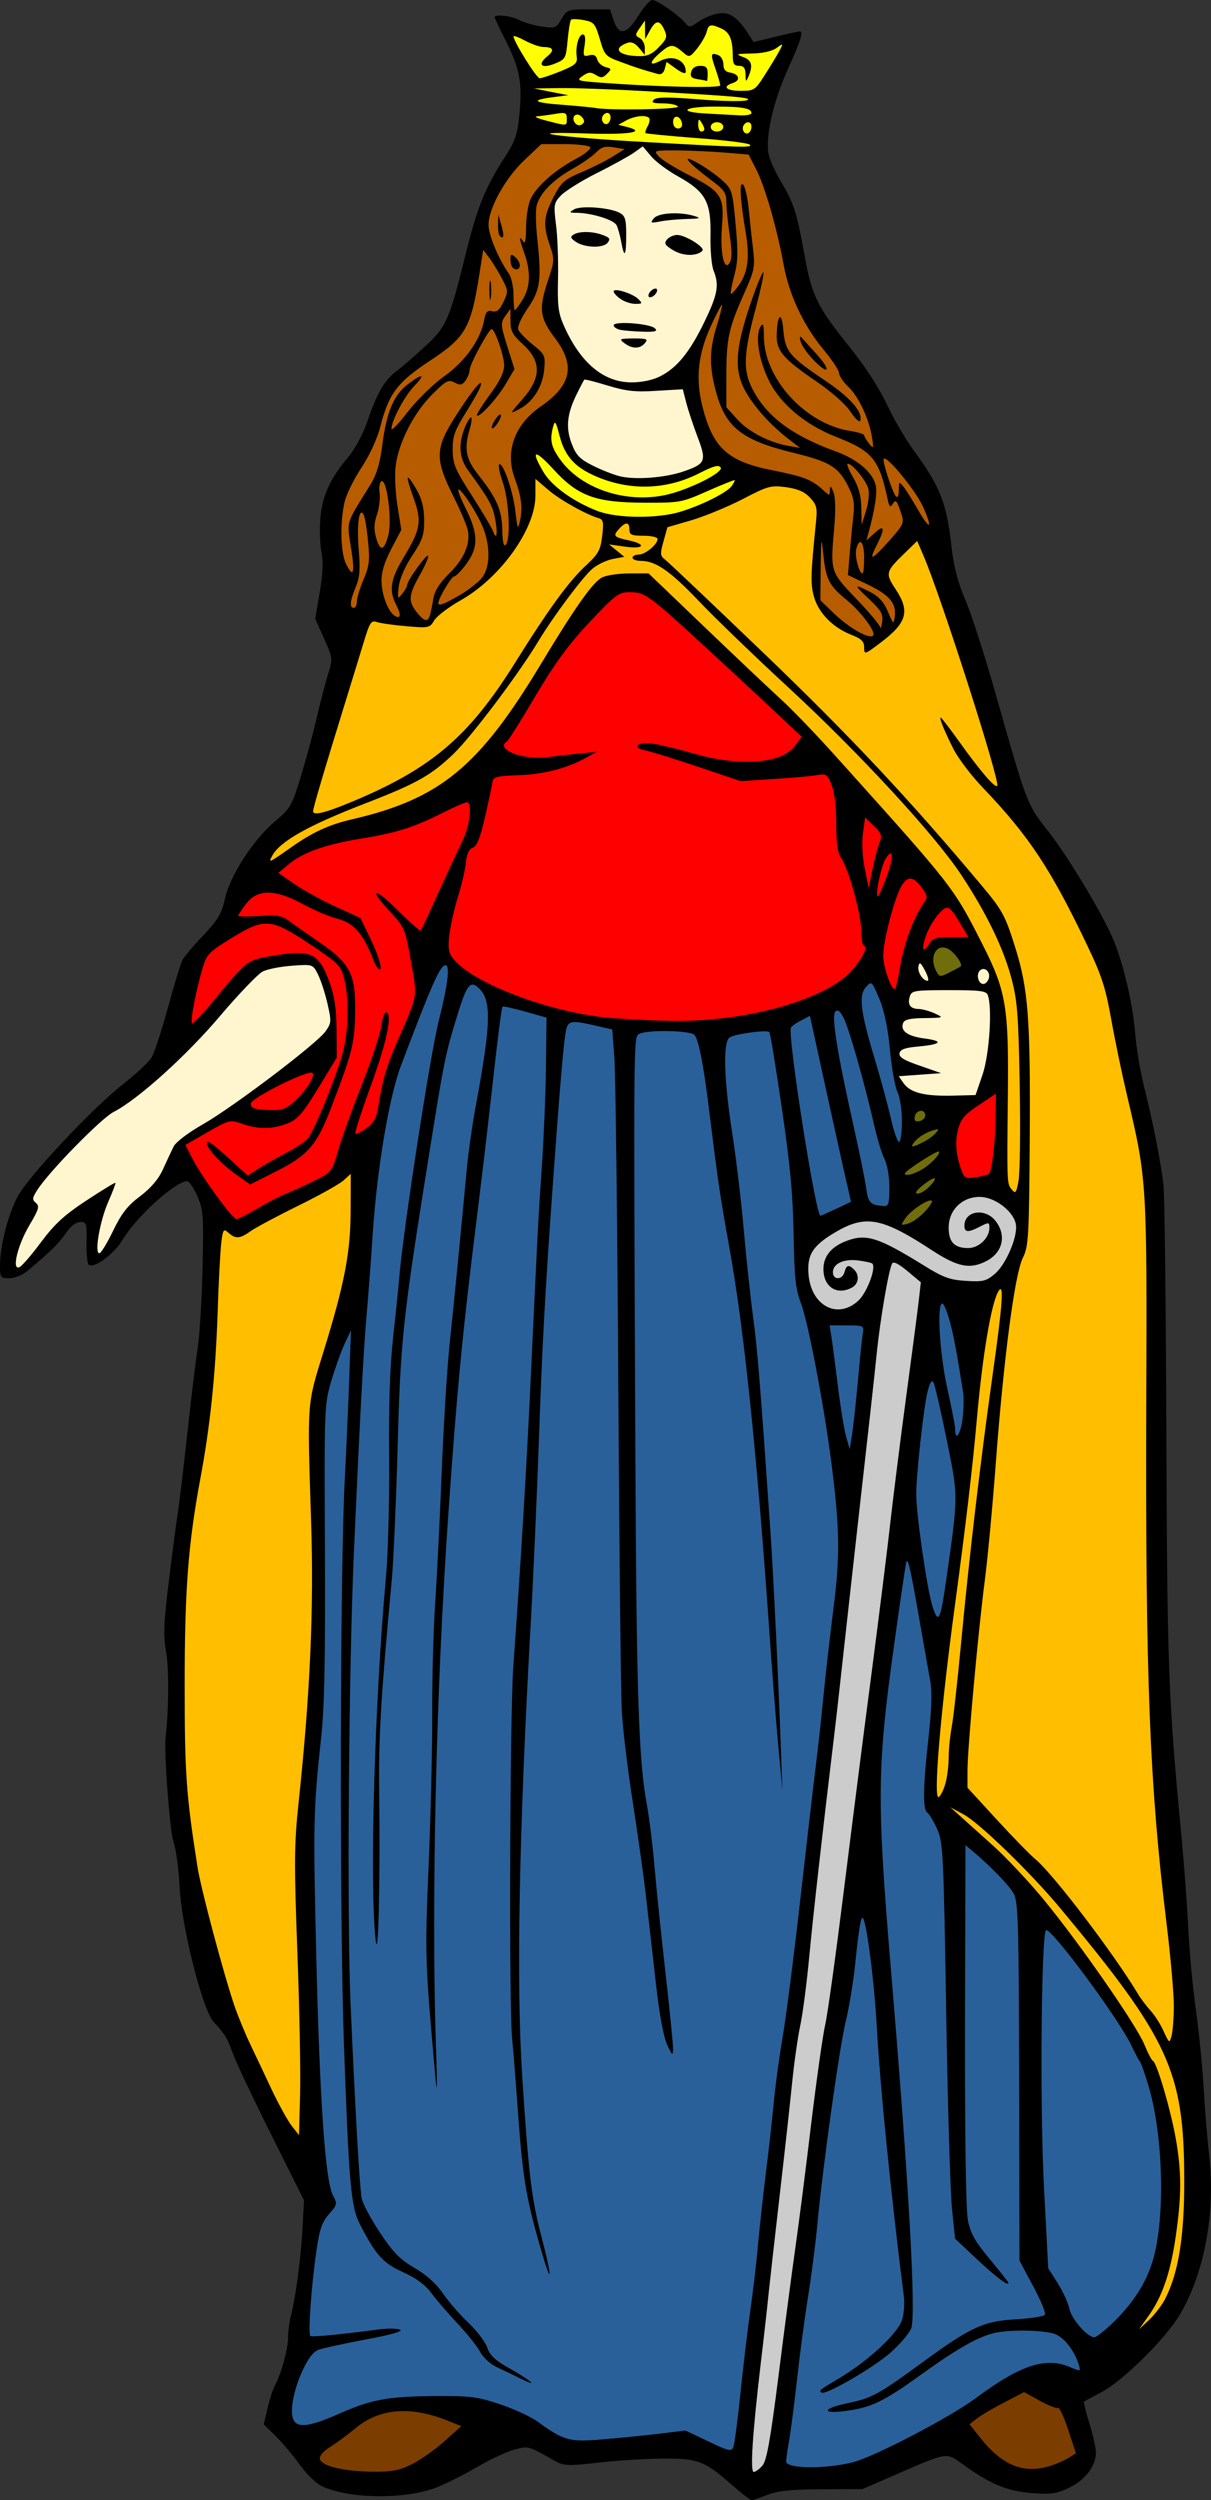 <?xml version="1.0" encoding="UTF-8" standalone="no"?>
<svg
   version="1.2"
   width="102.3mm"
   height="211.12mm"
   viewBox="0 0 10229.99 21112"
   preserveAspectRatio="xMidYMid"
   fill-rule="evenodd"
   stroke-width="28.222"
   stroke-linejoin="round"
   xml:space="preserve"
   id="svg724"
   sodipodi:docname="4.svg"
   inkscape:version="1.2.2 (732a01da63, 2022-12-09, custom)"
   xmlns:inkscape="http://www.inkscape.org/namespaces/inkscape"
   xmlns:sodipodi="http://sodipodi.sourceforge.net/DTD/sodipodi-0.dtd"
   xmlns="http://www.w3.org/2000/svg"
   xmlns:svg="http://www.w3.org/2000/svg"
   xmlns:ooo="http://xml.openoffice.org/svg/export"><rect x="0" y="0" width="10229.99" height="21112" fill="#333333" stroke="none"/><sodipodi:namedview
   id="namedview726"
   pagecolor="#ffffff"
   bordercolor="#000000"
   borderopacity="0.25"
   inkscape:showpageshadow="2"
   inkscape:pageopacity="0.0"
   inkscape:pagecheckerboard="0"
   inkscape:deskcolor="#d1d1d1"
   inkscape:document-units="mm"
   showgrid="false"
   inkscape:zoom="1.0187849"
   inkscape:cx="193.3676"
   inkscape:cy="456.91685"
   inkscape:window-width="1846"
   inkscape:window-height="1016"
   inkscape:window-x="0"
   inkscape:window-y="0"
   inkscape:window-maximized="1"
   inkscape:current-layer="svg724" />
 <defs
   class="ClipPathGroup"
   id="defs204">
  <clipPath
   id="presentation_clip_path"
   clipPathUnits="userSpaceOnUse">
   <rect
   x="0"
   y="0"
   width="10232"
   height="21114"
   id="rect198" />
  </clipPath>
  <clipPath
   id="presentation_clip_path_shrink"
   clipPathUnits="userSpaceOnUse">
   <rect
   x="10"
   y="21"
   width="10212"
   height="21072"
   id="rect201" />
  </clipPath>
 </defs>
 <defs
   class="TextShapeIndex"
   id="defs208">
  <g
   ooo:slide="id1"
   ooo:id-list="id3 id4 id5 id6 id7 id8 id9 id10 id11 id12 id13 id14 id15 id16 id17 id18 id19 id20 id21 id22 id23 id24 id25 id26 id27 id28 id29 id30 id31 id32 id33 id34 id35 id36 id37 id38 id39 id40 id41 id42 id43 id44 id45 id46 id47 id48 id49 id50 id51 id52 id53 id54 id55 id56 id57 id58 id59 id60 id61 id62 id63 id64 id65 id66 id67 id68 id69"
   id="g206" />
 </defs>
 <defs
   class="EmbeddedBulletChars"
   id="defs240">
  <g
   id="bullet-char-template-57356"
   transform="matrix(4.8828125e-4,0,0,-4.8828125e-4,0,0)">
   <path
   d="M 580,1141 1163,571 580,0 -4,571 Z"
   id="path210" />
  </g>
  <g
   id="bullet-char-template-57354"
   transform="matrix(4.8828125e-4,0,0,-4.8828125e-4,0,0)">
   <path
   d="M 8,1128 H 1137 V 0 H 8 Z"
   id="path213" />
  </g>
  <g
   id="bullet-char-template-10146"
   transform="matrix(4.8828125e-4,0,0,-4.8828125e-4,0,0)">
   <path
   d="M 174,0 602,739 174,1481 1456,739 Z M 1358,739 309,1346 659,739 Z"
   id="path216" />
  </g>
  <g
   id="bullet-char-template-10132"
   transform="matrix(4.8828125e-4,0,0,-4.8828125e-4,0,0)">
   <path
   d="M 2015,739 1276,0 H 717 l 543,543 H 174 v 393 h 1086 l -543,545 h 557 z"
   id="path219" />
  </g>
  <g
   id="bullet-char-template-10007"
   transform="matrix(4.8828125e-4,0,0,-4.8828125e-4,0,0)">
   <path
   d="m 0,-2 c -7,16 -16,29 -25,39 l 381,530 c -94,256 -141,385 -141,387 0,25 13,38 40,38 9,0 21,-2 34,-5 21,4 42,12 65,25 l 27,-13 111,-251 280,301 64,-25 24,25 c 21,-10 41,-24 62,-43 C 886,937 835,863 770,784 769,783 710,716 594,584 L 774,223 c 0,-27 -21,-55 -63,-84 l 16,-20 C 717,90 699,76 672,76 641,76 570,178 457,381 L 164,-76 c -22,-34 -53,-51 -92,-51 -42,0 -63,17 -64,51 -7,9 -10,24 -10,44 0,9 1,19 2,30 z"
   id="path222" />
  </g>
  <g
   id="bullet-char-template-10004"
   transform="matrix(4.8828125e-4,0,0,-4.8828125e-4,0,0)">
   <path
   d="M 285,-33 C 182,-33 111,30 74,156 52,228 41,333 41,471 c 0,78 14,145 41,201 34,71 87,106 158,106 53,0 88,-31 106,-94 l 23,-176 c 8,-64 28,-97 59,-98 l 735,706 c 11,11 33,17 66,17 42,0 63,-15 63,-46 V 965 c 0,-36 -10,-64 -30,-84 L 442,47 C 390,-6 338,-33 285,-33 Z"
   id="path225" />
  </g>
  <g
   id="bullet-char-template-9679"
   transform="matrix(4.8828125e-4,0,0,-4.8828125e-4,0,0)">
   <path
   d="M 813,0 C 632,0 489,54 383,161 276,268 223,411 223,592 c 0,181 53,324 160,431 106,107 249,161 430,161 179,0 323,-54 432,-161 108,-107 162,-251 162,-431 0,-180 -54,-324 -162,-431 C 1136,54 992,0 813,0 Z"
   id="path228" />
  </g>
  <g
   id="bullet-char-template-8226"
   transform="matrix(4.8828125e-4,0,0,-4.8828125e-4,0,0)">
   <path
   d="m 346,457 c -73,0 -137,26 -191,78 -54,51 -81,114 -81,188 0,73 27,136 81,188 54,52 118,78 191,78 73,0 134,-26 185,-79 51,-51 77,-114 77,-187 0,-75 -25,-137 -76,-188 -50,-52 -112,-78 -186,-78 z"
   id="path231" />
  </g>
  <g
   id="bullet-char-template-8211"
   transform="matrix(4.8828125e-4,0,0,-4.8828125e-4,0,0)">
   <path
   d="M -4,459 H 1135 V 606 H -4 Z"
   id="path234" />
  </g>
  <g
   id="bullet-char-template-61548"
   transform="matrix(4.8828125e-4,0,0,-4.8828125e-4,0,0)">
   <path
   d="m 173,740 c 0,163 58,303 173,419 116,115 255,173 419,173 163,0 302,-58 418,-173 116,-116 174,-256 174,-419 0,-163 -58,-303 -174,-418 C 1067,206 928,148 765,148 601,148 462,206 346,322 231,437 173,577 173,740 Z"
   id="path237" />
  </g>
 </defs>
 
 <g
   inkscape:groupmode="layer"
   id="layer1"
   inkscape:label="Layer 1"><path
     fill="#000000"
     stroke="none"
     d="m 6178,20979 c -228,-199 -280,-219 -571,-218 -138,0 -383,15 -544,33 -272,31 -299,29 -380,-16 -225,-127 -217,-125 -338,-93 -63,17 -207,84 -320,150 -113,66 -267,143 -343,172 -267,101 -741,94 -965,-14 -47,-22 -131,-105 -187,-183 -56,-78 -147,-186 -202,-240 l -100,-98 32,-136 c 17,-75 46,-164 65,-198 52,-97 108,-302 108,-399 0,-49 11,-132 25,-185 40,-156 86,-503 98,-747 l 12,-227 -276,-553 c -152,-304 -298,-612 -324,-685 -51,-138 -65,-162 -163,-268 -95,-105 -272,-805 -288,-1143 -7,-150 -31,-322 -52,-382 -31,-88 -81,-754 -66,-879 27,-227 29,-573 5,-715 -26,-148 -22,-244 24,-617 30,-242 61,-477 68,-520 17,-106 51,-392 103,-860 23,-211 55,-473 72,-582 16,-109 35,-413 40,-675 10,-439 7,-485 -44,-601 -31,-69 -69,-126 -85,-126 -100,0 -432,302 -547,496 -71,120 -247,248 -286,209 -12,-12 -20,-98 -18,-191 3,-157 -1,-170 -53,-169 -35,0 -81,35 -120,92 -57,85 -137,163 -329,323 -39,33 -107,60 -150,60 -76,0 -79,-6 -79,-113 1,-164 70,-432 152,-582 92,-169 624,-736 880,-938 110,-86 220,-188 245,-226 25,-38 88,-228 140,-421 53,-193 108,-376 123,-405 15,-29 95,-124 178,-211 125,-133 155,-184 183,-311 43,-194 240,-499 422,-651 128,-107 142,-131 216,-370 43,-141 103,-363 134,-494 30,-131 74,-300 97,-375 42,-137 42,-139 -32,-304 l -75,-167 38,-226 c 26,-151 31,-260 16,-331 -13,-58 -18,-182 -12,-277 13,-196 80,-347 235,-530 62,-74 127,-197 167,-314 79,-232 144,-342 247,-418 43,-32 150,-124 238,-206 181,-167 205,-223 349,-807 91,-366 162,-541 321,-786 92,-142 109,-191 126,-370 25,-261 3,-382 -115,-615 -51,-102 -94,-192 -94,-200 0,-28 138,-13 207,23 40,21 125,46 191,55 112,17 121,14 166,-63 46,-79 55,-82 230,-82 h 180 l 31,93 c 44,133 110,121 209,-40 45,-72 97,-132 117,-132 41,0 224,127 279,194 33,40 41,39 112,-11 42,-30 117,-61 167,-69 96,-15 161,29 256,176 l 42,65 186,-45 c 103,-25 194,-45 203,-45 34,0 11,76 -101,322 -123,273 -190,571 -161,715 10,48 57,152 105,233 108,181 133,259 197,614 62,347 106,437 377,775 131,162 254,351 319,489 58,124 162,302 232,397 218,297 275,442 315,807 19,169 53,300 118,453 51,118 164,469 252,780 268,946 268,943 442,1163 175,221 480,731 564,943 85,217 156,530 176,775 10,124 45,332 79,463 69,275 133,598 159,806 10,80 21,1025 25,2103 7,1989 16,2241 131,3440 20,218 45,552 54,741 9,190 38,504 66,701 27,196 56,494 65,661 9,167 30,419 46,559 54,478 -40,989 -248,1340 -118,200 -478,557 -657,652 -80,42 -149,79 -153,83 -5,4 16,86 46,184 30,98 55,209 55,247 -1,112 -90,230 -225,295 -106,52 -152,58 -317,46 -207,-16 -350,-75 -579,-240 -149,-106 -121,-111 -586,91 l -264,115 -344,2 c -257,1 -373,13 -460,47 -63,25 -124,45 -134,45 -11,0 -88,-60 -171,-133 z"
     id="path249" /><path
     fill="#fff5ce"
     stroke="none"
     d="m 5578,3177 c -62,32 -154,52 -242,52 -238,0 -434,-165 -574,-482 -46,-104 -54,-169 -48,-397 3,-150 -4,-353 -17,-451 -21,-169 -19,-184 41,-248 35,-37 170,-122 301,-188 131,-65 273,-144 315,-173 l 76,-54 69,82 c 38,46 141,123 228,171 233,130 280,214 275,495 -3,124 9,260 26,301 49,122 35,201 -77,432 -123,255 -231,388 -373,460 z m 313,508 c 80,209 71,231 -117,296 -156,54 -411,73 -541,40 -55,-14 -158,-55 -229,-91 -107,-54 -138,-87 -175,-184 -52,-136 -39,-256 46,-424 29,-59 57,-112 61,-116 4,-5 93,18 198,50 156,47 233,56 413,44 l 221,-13 28,109 c 15,60 58,190 95,289 z M 729,10138 c -187,123 -269,199 -383,352 -80,108 -162,203 -183,211 -66,28 -14,-188 86,-356 79,-133 87,-161 54,-187 -32,-28 -31,-43 12,-109 95,-152 540,-606 644,-659 204,-104 615,-474 901,-812 157,-185 318,-352 357,-373 39,-21 151,-43 248,-50 176,-13 178,-12 219,69 23,44 60,155 81,245 36,156 35,169 -15,240 -75,105 -768,630 -1031,782 -129,73 -235,154 -253,192 -18,37 -58,122 -89,190 -37,83 -101,158 -193,228 -107,80 -158,146 -229,293 -50,104 -102,189 -116,189 -43,0 5,-275 76,-436 37,-84 64,-156 60,-159 -4,-4 -115,64 -246,150 z m 7571,-1063 -59,172 -198,5 c -236,5 -353,-25 -410,-105 l -41,-59 179,-13 179,-13 -180,-63 c -135,-46 -178,-73 -171,-105 6,-33 46,-47 158,-57 197,-18 218,-46 51,-68 -142,-19 -204,-64 -179,-130 11,-30 59,-41 181,-42 163,-3 165,-3 87,-39 -43,-20 -105,-37 -137,-38 -71,-1 -96,-37 -74,-107 15,-48 40,-52 329,-52 261,0 316,6 329,41 40,104 14,503 -44,673 z m 51,-808 c -8,23 -28,42 -44,42 -43,0 -63,-79 -30,-113 40,-40 96,14 74,71 z m -537,-71 c 25,47 35,86 22,86 -41,0 -88,-75 -77,-124 8,-38 19,-30 55,38 z"
     id="path256" /><path
     fill="#7b3d00"
     stroke="none"
     d="m 3755,20614 142,-127 -117,-47 c -313,-125 -573,-104 -775,63 -69,57 -167,129 -218,161 -56,34 -89,74 -85,100 12,60 201,105 446,108 163,1 225,-10 332,-64 73,-36 196,-123 275,-194 z"
     id="path263"
     inkscape:label="path263" /><path
     fill="#cccccc"
     stroke="none"
     d="m 6575,20075 c 48,-383 112,-869 142,-1080 30,-211 91,-686 135,-1057 45,-371 98,-749 119,-841 21,-91 91,-600 157,-1129 66,-530 172,-1366 237,-1858 64,-492 136,-1067 159,-1278 24,-211 83,-681 132,-1045 49,-364 97,-729 106,-810 l 17,-149 -114,-95 c -76,-63 -119,-84 -129,-63 -30,57 -101,476 -130,760 -15,152 -75,693 -133,1203 -57,509 -123,1099 -146,1310 -23,211 -58,527 -79,701 -109,905 -175,1496 -211,1869 -21,227 -56,496 -78,597 -21,101 -51,313 -67,473 -16,159 -63,587 -105,950 -42,363 -84,738 -94,833 -9,94 -39,362 -67,595 -70,596 -90,913 -59,913 14,0 47,-23 72,-52 37,-40 67,-206 136,-747 z"
     id="path270" /><path
     fill="#7b3d00"
     stroke="none"
     d="m 9034,20751 55,-35 -65,-198 c -36,-109 -75,-192 -86,-185 -12,7 -81,-20 -154,-60 l -133,-74 -166,87 c -92,47 -195,108 -231,135 l -64,50 89,112 c 192,243 377,314 611,234 49,-17 114,-47 144,-66 z"
     id="path277" /><path
     fill="#000000"
     stroke="none"
     d="m 5774,18559 c 0,-87 5,-120 11,-72 6,47 6,119 0,158 -6,40 -11,1 -11,-86 z"
     id="path284" /><path
     fill="#000000"
     stroke="none"
     d="m 5744,18136 c 1,-44 7,-59 14,-33 6,26 6,61 -1,79 -8,18 -13,-3 -13,-46 z"
     id="path291" /><path
     fill="#000000"
     stroke="none"
     d="m 5721,17831 c 0,-80 5,-112 11,-72 6,40 6,105 0,145 -6,40 -11,7 -11,-73 z"
     id="path298" /><path
     fill="#000000"
     stroke="none"
     d="m 5692,17593 c 0,-51 6,-72 13,-46 6,25 6,67 0,92 -7,26 -13,5 -13,-46 z"
     id="path305" /><path
     fill="#ffbf00"
     stroke="none"
     d="m 9843,19412 c 113,-220 163,-532 161,-1012 -2,-909 -126,-1179 -1046,-2285 -253,-304 -687,-725 -822,-796 l -108,-58 79,71 c 44,39 170,153 282,253 111,100 306,307 432,461 300,365 775,1049 845,1216 30,73 63,137 74,141 33,15 151,419 193,659 49,281 49,475 0,817 -44,307 -113,512 -230,676 l -82,115 85,-79 c 47,-44 109,-124 137,-179 z"
     id="path312" /><path
     fill="#ffbf00"
     stroke="none"
     d="m 2512,16483 c -28,-756 -27,-908 10,-1257 99,-933 130,-1634 106,-2381 -33,-1026 -36,-975 106,-1435 178,-575 228,-838 228,-1195 l 1,-303 -60,55 c -33,30 -205,127 -383,214 -177,87 -358,184 -401,214 -92,66 -129,69 -189,15 -42,-37 -46,-31 -61,86 -8,70 -23,341 -31,603 -18,513 -63,948 -146,1389 -102,551 -132,935 -132,1741 0,753 13,927 109,1540 29,185 225,918 314,1176 30,86 89,229 131,317 42,88 124,261 182,385 59,124 134,260 168,304 l 62,79 9,-344 c 5,-189 -5,-730 -23,-1203 z"
     id="path319" /><path
     fill="#ffbf00"
     stroke="none"
     d="m 9916,16952 c 2,-98 -26,-420 -62,-714 -143,-1164 -178,-2073 -171,-4345 7,-1917 6,-1932 -160,-2633 -43,-182 -104,-473 -135,-648 -46,-261 -80,-370 -195,-611 -311,-655 -498,-939 -888,-1347 -98,-102 -209,-248 -249,-326 -79,-157 -125,-269 -109,-269 5,0 76,92 157,205 178,249 301,392 320,372 29,-28 -473,-1595 -622,-1942 l -54,-126 -107,104 c -160,155 -164,170 -75,304 123,185 96,282 -125,449 -137,104 -141,105 -141,42 0,-51 -23,-73 -112,-108 -155,-62 -273,-183 -312,-320 -30,-109 -28,-185 16,-621 14,-129 8,-154 -49,-215 -46,-50 -103,-75 -202,-89 -130,-17 -153,-11 -368,101 -126,65 -321,145 -432,178 l -203,59 -33,119 c -29,103 -28,123 8,150 23,16 401,375 840,796 725,695 1224,1227 1834,1954 183,218 204,258 290,532 109,348 128,602 122,1597 -6,853 -10,924 -59,1023 -68,137 -161,843 -228,1733 -28,371 -70,817 -93,992 -55,421 -146,1417 -146,1601 v 147 l 245,267 c 134,146 283,299 330,338 152,127 665,802 861,1130 25,43 75,109 110,147 35,38 85,116 111,175 46,100 49,103 66,42 10,-35 19,-144 20,-243 z"
     id="path326" /><path
     fill="#ffbf00"
     stroke="none"
     d="m 8014,14839 c 0,-68 12,-181 25,-252 14,-71 50,-397 81,-724 70,-743 165,-1542 266,-2259 83,-586 96,-773 51,-705 -61,94 -135,525 -185,1085 -36,405 -93,888 -182,1548 -124,910 -189,1673 -140,1643 16,-10 42,-62 57,-116 15,-54 27,-153 27,-220 z"
     id="path333" /><path
     fill="#cccccc"
     stroke="none"
     d="m 7369,10670 c -6,-7 -59,-18 -116,-26 -123,-17 -217,26 -217,99 0,68 80,67 98,-1 16,-61 36,-66 81,-21 48,47 39,121 -19,152 -127,68 -240,-6 -240,-157 0,-108 67,-189 194,-237 167,-63 268,-32 651,205 166,103 222,124 358,132 145,9 171,3 245,-59 98,-83 201,-331 176,-427 -27,-110 -181,-223 -304,-223 -149,0 -262,111 -262,259 0,123 48,173 165,173 90,0 179,-85 179,-171 0,-48 -4,-49 -78,-11 -102,53 -133,51 -133,-7 0,-125 174,-153 262,-41 96,121 63,268 -77,340 -138,71 -241,51 -460,-92 -417,-273 -556,-300 -801,-160 -203,117 -255,195 -241,364 22,264 242,383 418,225 74,-65 156,-281 121,-316 z"
     id="path340" /><path
     fill="#706e0c"
     stroke="none"
     d="m 7872,10140 c -23,-23 -179,80 -224,148 -41,61 -40,62 23,44 36,-10 99,-55 140,-99 41,-43 69,-86 61,-93 z"
     id="path347" /><path
     fill="#706e0c"
     stroke="none"
     d="m 7790,10013 c -53,44 -65,66 -37,66 23,1 69,-28 104,-65 79,-85 37,-85 -67,-1 z"
     id="path354" /><path
     fill="#ffbf00"
     stroke="none"
     d="m 8614,9167 c -10,-587 -20,-718 -68,-899 -66,-254 -209,-551 -421,-873 -220,-337 -861,-1032 -1463,-1588 -282,-260 -623,-589 -757,-730 -245,-257 -366,-341 -493,-341 -38,0 -69,-12 -69,-27 0,-14 24,-26 53,-26 55,0 159,-86 159,-132 0,-15 -53,-27 -119,-27 -101,0 -119,-8 -119,-53 0,-66 -32,-67 -90,-2 -51,56 -41,67 83,94 152,32 134,75 -23,54 l -142,-20 64,52 65,53 -97,18 c -53,10 -132,47 -174,84 -78,65 -331,404 -453,607 -168,280 -568,810 -719,955 -190,182 -313,251 -745,418 -482,186 -722,321 -787,443 -34,64 -27,60 161,-72 177,-126 323,-193 516,-237 743,-173 1071,-442 1597,-1317 290,-481 440,-692 517,-727 39,-18 142,-32 230,-32 h 159 l 476,456 c 262,251 552,525 645,610 93,84 303,303 467,486 993,1104 986,1095 1234,1583 198,392 221,524 213,1270 -8,743 -8,749 32,797 33,39 39,31 58,-72 12,-64 17,-426 10,-805 z"
     id="path361" /><path
     fill="#706e0c"
     stroke="none"
     d="m 7931,9724 c -13,-13 -287,164 -287,185 0,23 55,13 127,-24 79,-41 179,-142 160,-161 z"
     id="path368" /><path
     fill="#706e0c"
     stroke="none"
     d="m 7907,9565 c 30,-36 25,-37 -46,-13 -44,15 -100,51 -126,79 -55,61 -36,65 64,13 41,-20 89,-56 108,-79 z"
     id="path375" /><path
     fill="#706e0c"
     stroke="none"
     d="m 7816,9418 c 0,-56 -77,-48 -88,10 -7,35 4,46 39,39 27,-5 49,-27 49,-49 z"
     id="path382" /><path
     fill="#706e0c"
     stroke="none"
     d="m 8012,8014 c -102,-54 -167,66 -102,189 26,48 31,49 112,8 47,-24 89,-47 94,-51 19,-17 -53,-119 -104,-146 z"
     id="path389" /><path
     fill="#ffbf00"
     stroke="none"
     d="m 4342,5611 c 298,-477 465,-705 614,-842 99,-92 117,-125 131,-243 14,-115 9,-139 -29,-150 -109,-32 -327,-154 -426,-239 l -109,-93 v 142 c 0,280 -294,691 -628,881 -103,58 -205,135 -227,172 -38,64 -46,65 -234,49 -106,-9 -219,-25 -249,-35 -50,-17 -61,0 -114,175 -33,107 -99,325 -149,485 -191,618 -277,909 -277,938 0,37 96,15 304,-71 684,-281 1004,-550 1393,-1169 z"
     id="path396" /><path
     fill="#b85c00"
     stroke="none"
     d="m 7379,5354 c 0,-47 -120,-201 -225,-286 -151,-124 -177,-174 -199,-385 -17,-160 -18,-153 -22,107 l -3,279 112,108 c 146,141 337,241 337,177 z"
     id="path403" /><path
     fill="#b85c00"
     stroke="none"
     d="m 7351,4999 c 72,37 115,84 150,166 46,110 48,111 58,39 14,-110 -47,-181 -231,-269 l -165,-79 15,-186 c 9,-102 23,-245 31,-318 12,-105 2,-156 -46,-250 -85,-162 -152,-203 -471,-281 -431,-106 -567,-216 -647,-526 -55,-209 -52,-346 11,-547 28,-91 48,-170 43,-174 -4,-5 -47,76 -94,180 -109,236 -131,447 -70,684 89,345 211,457 584,532 271,54 336,79 431,165 57,53 59,53 61,4 1,-42 7,-39 29,15 17,41 20,150 8,291 -34,386 -36,380 186,612 109,114 200,222 202,241 2,18 9,-2 16,-45 10,-66 -8,-97 -108,-192 -136,-128 -135,-134 7,-62 z"
     id="path410" /><path
     fill="#b85c00"
     stroke="none"
     d="m 3661,5052 c 11,-64 54,-131 135,-211 125,-122 181,-254 155,-368 -8,-37 -64,-168 -125,-290 -155,-313 -151,-400 31,-682 143,-222 235,-328 199,-231 -10,28 -67,128 -126,222 -90,145 -107,194 -106,307 1,119 20,165 161,384 88,137 168,271 178,299 32,88 44,29 20,-99 -22,-115 -49,-164 -229,-412 -76,-104 -84,-224 -26,-364 50,-118 75,-105 39,19 -48,169 -32,250 77,388 153,194 196,293 199,462 2,101 11,142 29,125 43,-43 29,-369 -23,-522 -27,-77 -41,-147 -33,-156 30,-30 117,218 137,390 19,161 22,166 41,79 22,-105 9,-206 -45,-351 -85,-227 -3,-456 218,-608 261,-181 296,-346 121,-578 -131,-173 -139,-249 -56,-495 52,-156 53,-171 13,-288 -59,-172 -53,-242 30,-406 66,-127 90,-149 233,-210 88,-37 207,-96 264,-132 l 105,-65 -92,-15 c -74,-12 -105,-3 -149,43 -31,32 -123,96 -205,142 -163,92 -272,205 -298,309 -9,37 -7,158 5,269 38,355 27,442 -80,596 -56,82 -89,156 -80,180 9,23 65,80 124,128 102,83 106,91 95,211 -14,146 -95,274 -213,334 -81,42 -81,41 28,-83 162,-184 163,-322 5,-466 -88,-80 -105,-113 -105,-198 v -101 l -44,61 c -40,58 -39,74 17,255 l 61,193 -70,119 c -72,124 -226,293 -247,273 -7,-7 42,-85 109,-176 83,-112 121,-190 121,-247 0,-80 -79,-309 -106,-307 -25,2 -185,298 -185,342 0,24 -16,65 -35,92 -30,40 -45,43 -93,17 -52,-27 -72,-17 -191,103 -155,155 -284,409 -307,605 -9,75 -2,226 16,336 l 32,200 -85,162 c -59,114 -84,197 -82,276 2,113 57,254 111,288 51,31 57,-7 14,-90 -65,-125 -50,-218 65,-408 141,-234 152,-301 80,-498 -32,-88 -54,-165 -48,-171 6,-6 39,40 74,101 45,80 64,155 64,258 1,126 -13,167 -101,300 -63,96 -106,196 -114,264 -11,104 -10,107 29,59 23,-28 42,-62 42,-74 0,-37 162,-263 177,-248 8,8 -23,80 -68,160 -97,172 -102,222 -28,316 64,81 95,88 113,23 7,-25 20,-88 28,-140 z"
     id="path417" /><path
     fill="#b85c00"
     stroke="none"
     d="m 3671,4425 c 7,-140 -3,-207 -48,-311 -142,-329 -122,-528 71,-725 131,-134 127,-102 -10,66 -128,159 -132,224 -35,600 73,288 80,342 54,439 -16,60 -32,110 -36,110 -3,0 -2,-81 4,-179 z"
     id="path424" /><path
     fill="#000000"
     stroke="none"
     d="m 4154,3610 c 0,-15 16,-51 38,-79 21,-29 40,-39 40,-24 1,16 -17,51 -38,80 -22,28 -39,39 -40,23 z"
     id="path431" /><path
     fill="#b85c00"
     stroke="none"
     d="m 3071,4893 c 48,-111 54,-159 38,-323 -10,-107 -27,-209 -39,-228 -38,-61 -57,91 -39,308 13,159 8,228 -26,307 -49,118 -54,176 -16,176 15,0 26,-25 26,-55 0,-30 26,-113 56,-185 z"
     id="path438" /><path
     fill="#b85c00"
     stroke="none"
     d="m 4071,4879 c 67,-85 73,-245 17,-405 -40,-114 -196,-359 -216,-339 -6,6 20,75 59,152 109,216 112,332 13,469 -45,62 -94,112 -108,112 -23,0 -133,186 -133,224 0,28 42,13 176,-64 75,-43 161,-110 192,-149 z"
     id="path445" /><path
     fill="#b85c00"
     stroke="none"
     d="m 3128,4094 c 53,-85 81,-178 102,-339 36,-277 96,-420 215,-510 126,-96 154,-88 53,16 -81,84 -190,289 -191,360 0,20 62,-45 138,-144 77,-99 215,-234 308,-300 178,-127 305,-307 337,-474 13,-71 27,-85 68,-75 38,10 62,-9 95,-79 42,-88 41,-96 -16,-203 -32,-60 -81,-139 -107,-173 l -48,-63 -33,209 c -70,448 -116,529 -412,724 -280,184 -352,279 -423,556 -26,103 -90,242 -160,349 -65,98 -129,229 -143,291 -41,174 -34,435 14,527 62,121 75,73 39,-149 -35,-219 -45,-187 164,-523 z"
     id="path452" /><path
     fill="#000000"
     stroke="none"
     d="m 4134,2447 c 0,-72 5,-99 12,-59 6,40 5,100 -1,132 -6,33 -11,0 -11,-73 z"
     id="path459" /><path
     fill="#b85c00"
     stroke="none"
     d="m 7300,4709 c 0,-136 -40,-179 -67,-71 -14,57 24,204 53,204 8,0 14,-60 14,-133 z"
     id="path466" /><path
     fill="#b85c00"
     stroke="none"
     d="m 7519,4558 c 116,-132 121,-143 93,-225 -37,-111 -45,-119 -73,-74 -18,28 -28,18 -40,-40 -73,-342 -128,-409 -434,-529 -261,-102 -472,-278 -569,-475 -85,-171 -118,-376 -73,-454 24,-40 29,-25 30,83 3,358 355,739 734,796 62,10 113,25 113,36 0,10 19,41 41,69 39,48 41,45 25,-54 -26,-157 -112,-341 -200,-425 -43,-41 -78,-93 -78,-116 -1,-23 -59,-111 -130,-196 -171,-207 -291,-461 -338,-718 -57,-310 -157,-658 -231,-804 l -65,-127 -219,-18 c -121,-9 -302,-17 -403,-17 -179,0 -182,1 -136,52 26,28 136,96 245,152 282,142 309,183 288,435 -18,225 18,393 67,306 18,-32 17,-108 -2,-230 -15,-101 -28,-225 -28,-276 0,-82 -17,-106 -139,-196 -76,-57 -157,-125 -178,-151 -58,-71 164,56 280,159 85,77 89,89 115,371 22,236 20,318 -11,435 -21,79 -34,149 -29,154 5,5 35,-27 67,-72 77,-108 94,-236 58,-447 -48,-286 -56,-437 -21,-402 16,16 38,110 47,207 10,98 26,250 37,339 17,149 11,178 -75,370 -131,293 -151,384 -151,692 v 271 l 93,103 c 95,105 271,196 436,224 l 93,16 -93,-72 c -149,-114 -283,-261 -362,-396 -104,-178 -95,-361 36,-747 55,-162 105,-282 110,-266 5,15 -24,149 -64,299 -102,377 -109,518 -37,668 116,240 334,407 710,543 182,66 311,174 339,284 16,62 -6,205 -60,403 l -18,66 70,-64 c 84,-77 89,-38 15,108 -70,137 -38,123 115,-50 z"
     id="path473" /><path
     fill="#000000"
     stroke="none"
     d="m 7185,3477 c -43,-65 -162,-170 -296,-261 -269,-183 -330,-254 -328,-382 4,-180 42,-214 56,-49 16,184 50,225 358,432 209,141 316,264 292,336 -6,17 -43,-17 -82,-76 z"
     id="path480" /><path
     fill="#000000"
     stroke="none"
     d="m 6864,3031 c -47,-50 -93,-117 -101,-149 -9,-32 -6,-48 5,-35 12,13 72,80 135,149 128,143 92,175 -39,35 z"
     id="path487" /><path
     fill="#b85c00"
     stroke="none"
     d="m 3221,4064 c -14,9 -21,54 -14,100 6,45 -4,126 -22,180 -25,71 -28,124 -9,192 34,124 68,119 104,-15 34,-126 -12,-485 -59,-457 z"
     id="path494" /><path
     fill="#b85c00"
     stroke="none"
     d="m 7795,4275 c -62,-135 -302,-428 -329,-401 -15,15 72,285 103,318 14,15 23,-6 24,-53 1,-75 2,-76 42,-25 23,29 77,116 121,193 103,179 126,159 39,-32 z"
     id="path501" /><path
     fill="#b85c00"
     stroke="none"
     d="m 7336,4130 c -17,-70 -134,-214 -174,-214 -13,0 7,51 44,114 48,82 68,156 70,258 l 3,144 36,-117 c 21,-64 30,-147 21,-185 z"
     id="path508" /><path
     fill="#ffff00"
     stroke="none"
     d="m 6181,4104 c 17,-24 28,-46 25,-49 -4,-4 -107,38 -230,92 -216,96 -232,99 -527,98 -418,-1 -565,-54 -774,-282 -160,-174 -195,-166 -86,20 70,120 249,250 456,331 162,63 500,67 697,9 178,-53 398,-162 439,-219 z"
     id="path515" /><path
     fill="#ffff00"
     stroke="none"
     d="m 6088,3948 c -17,-25 -59,-14 -179,47 -275,142 -588,152 -876,27 -178,-77 -262,-171 -306,-342 -31,-121 -39,-133 -54,-79 -31,115 -18,173 61,282 177,245 553,370 892,296 193,-43 488,-190 462,-231 z"
     id="path522" /><path
     fill="#000000"
     stroke="none"
     d="m 5275,2898 c -48,-36 -42,-39 77,-40 112,0 125,5 96,39 -41,50 -107,51 -173,1 z"
     id="path529" /><path
     fill="#000000"
     stroke="none"
     d="m 5184,2747 c 0,-38 308,-15 349,26 24,24 2,31 -99,28 -72,-2 -158,-9 -191,-15 -32,-6 -59,-24 -59,-39 z"
     id="path536" /><path
     fill="#000000"
     stroke="none"
     d="m 5243,2525 c -33,-22 -59,-51 -59,-64 0,-33 161,17 209,65 36,36 33,40 -26,40 -36,0 -92,-18 -124,-41 z"
     id="path543" /><path
     fill="#000000"
     stroke="none"
     d="m 5480,2485 c 6,-19 27,-40 46,-46 20,-7 30,3 23,23 -6,19 -27,40 -46,46 -20,7 -30,-3 -23,-23 z"
     id="path550" /><path
     fill="#000000"
     stroke="none"
     d="m 5687,2113 c -70,-42 -79,-58 -53,-90 18,-21 56,-39 86,-39 70,0 241,107 213,134 -48,48 -164,45 -246,-5 z"
     id="path557" /><path
     fill="#000000"
     stroke="none"
     d="m 5248,2043 c -10,-55 -28,-119 -40,-142 -24,-45 -207,-102 -334,-104 -66,0 -69,-3 -24,-29 58,-34 302,-15 384,29 47,25 56,54 56,187 0,181 -16,203 -42,59 z"
     id="path564" /><path
     fill="#000000"
     stroke="none"
     d="m 4861,2040 c -41,-29 -45,-41 -16,-59 48,-30 162,-29 248,4 59,22 65,33 39,66 -40,47 -197,41 -271,-11 z"
     id="path571" /><path
     fill="#000000"
     stroke="none"
     d="m 5872,1826 c 52,16 38,21 -70,23 -74,2 -176,11 -225,21 -81,16 -86,13 -53,-27 39,-47 225,-57 348,-17 z"
     id="path578" /><path
     fill="#b85c00"
     stroke="none"
     d="m 4431,2143 c -46,-129 -50,-162 -13,-106 18,28 25,-5 26,-113 0,-84 16,-191 36,-238 44,-105 202,-247 384,-344 76,-40 131,-85 122,-99 -9,-14 -105,-26 -214,-26 h -199 l -144,136 c -162,153 -302,407 -302,546 0,85 82,284 171,411 22,31 40,113 40,183 0,69 5,126 11,126 6,0 36,-40 66,-89 65,-105 70,-232 16,-387 z"
     id="path585" /><path
     fill="#000000"
     stroke="none"
     d="m 4329,2258 c -9,-10 -17,-41 -17,-70 0,-43 6,-46 39,-18 22,18 40,49 40,69 0,38 -32,48 -62,19 z"
     id="path592" /><path
     fill="#000000"
     stroke="none"
     d="m 4223,1993 c -10,-10 -17,-54 -16,-99 l 3,-82 25,89 c 26,89 21,125 -12,92 z"
     id="path599" /><path
     fill="#b85c00"
     stroke="none"
     d="m 4330,1820 c -15,-71 -9,-122 22,-180 53,-104 216,-285 288,-322 30,-15 1,30 -65,101 -181,194 -195,217 -211,364 l -14,135 z"
     id="path606" /><path
     fill="#ffff00"
     stroke="none"
     d="m 5885,1166 c -233,-18 -427,-37 -432,-42 -5,-4 3,-32 19,-60 15,-28 20,-59 11,-68 -28,-28 -123,-17 -193,21 l -67,37 73,18 c 170,43 20,67 -346,55 -602,-20 -248,31 511,73 823,46 902,48 872,21 -14,-13 -215,-38 -448,-55 z"
     id="path613" /><path
     fill="#ffff00"
     stroke="none"
     d="m 6348,1070 c 0,-44 -42,-51 -66,-12 -22,35 10,85 41,65 14,-8 25,-32 25,-53 z"
     id="path620" /><path
     fill="#ffff00"
     stroke="none"
     d="m 5950,1091 c 0,-11 -11,-37 -26,-59 -20,-32 -25,-28 -26,20 0,32 11,59 26,59 14,0 27,-9 26,-20 z"
     id="path627" /><path
     fill="#ffff00"
     stroke="none"
     d="m 6110,1072 c 0,-23 -24,-40 -53,-40 -30,0 -53,17 -53,40 0,22 23,39 53,39 29,0 53,-17 53,-39 z"
     id="path634" /><path
     fill="#ffff00"
     stroke="none"
     d="m 5761,1041 c -13,-67 -75,-76 -75,-11 0,32 17,55 42,55 25,0 38,-18 33,-44 z"
     id="path641" /><path
     fill="#ffff00"
     stroke="none"
     d="m 4788,1002 c 0,-51 -11,-55 -99,-40 -55,9 -123,18 -152,20 -30,2 6,19 79,37 178,46 172,47 172,-17 z"
     id="path648" /><path
     fill="#ffff00"
     stroke="none"
     d="m 4908,981 c -41,-35 -83,5 -55,51 20,33 58,34 78,3 8,-13 -3,-37 -23,-54 z"
     id="path655" /><path
     fill="#ffff00"
     stroke="none"
     d="m 5158,991 c 0,-44 -42,-51 -66,-12 -21,35 10,84 42,65 13,-8 24,-32 24,-53 z"
     id="path662" /><path
     fill="#ffff00"
     stroke="none"
     d="m 6348,955 c 0,-41 -78,-55 -305,-55 -270,0 -327,46 -73,59 99,5 224,12 279,15 54,3 99,-6 99,-19 z"
     id="path669" /><path
     fill="#ffff00"
     stroke="none"
     d="m 5727,900 c -9,-15 -66,-27 -126,-27 -83,0 -102,-7 -78,-31 23,-23 117,-24 381,-3 193,16 375,19 404,8 59,-22 -77,-34 -885,-79 -269,-15 -585,-26 -701,-24 l -212,3 146,29 145,28 -124,16 c -200,25 -175,47 76,65 128,10 251,22 273,26 105,23 716,13 701,-11 z"
     id="path676" /><path
     fill="#ffff00"
     stroke="none"
     d="m 6586,426 c 32,-62 32,-62 -29,-19 -37,26 -118,44 -208,45 -129,2 -138,5 -73,29 75,27 87,72 46,167 -20,47 -23,45 -24,-20 -2,-54 -15,-72 -55,-72 -42,0 -53,-18 -53,-86 -1,-137 -26,-197 -96,-229 -92,-41 -108,-37 -125,30 -9,33 -45,95 -80,139 -60,74 -68,76 -113,37 -89,-77 -110,-78 -192,-8 -101,85 -106,126 -9,76 106,-55 217,-10 218,89 0,23 -26,16 -81,-23 l -81,-58 -15,57 c -9,36 -30,52 -58,45 -140,-39 -188,-55 -312,-101 -132,-48 -139,-56 -179,-194 -39,-131 -49,-144 -135,-160 -52,-10 -100,-11 -108,-3 -8,8 -21,86 -29,173 -14,154 -18,161 -110,198 -112,45 -148,8 -61,-63 62,-50 51,-78 -33,-78 -30,0 -100,-24 -154,-53 -54,-29 -99,-46 -99,-37 0,42 194,354 221,354 17,0 96,-27 176,-59 125,-51 144,-68 137,-122 -12,-85 16,-189 52,-189 19,0 24,34 14,95 -14,87 -10,94 39,81 39,-10 59,1 68,35 7,27 38,55 69,64 53,13 53,18 14,57 -36,36 -52,37 -95,10 -43,-27 -63,-25 -111,8 -55,39 -47,42 149,57 482,36 1013,48 1013,23 0,-15 -18,-77 -40,-140 -44,-125 -41,-140 23,-116 24,9 44,45 44,78 0,43 17,64 57,70 77,12 91,66 23,88 -94,30 -58,66 65,66 116,0 123,-5 208,-139 49,-76 103,-167 122,-202 z"
     id="path683" /><path
     fill="#000000"
     stroke="none"
     d="m 5895,669 c -54,-8 -67,-22 -56,-62 8,-33 36,-51 76,-51 50,0 63,14 63,66 0,36 -3,64 -6,62 -4,-2 -38,-9 -77,-15 z"
     id="path690" /><path
     fill="#ffff00"
     stroke="none"
     d="m 5567,397 c 66,-69 72,-86 45,-145 -39,-86 -73,-84 -122,6 l -40,73 -1,-79 -1,-79 -43,63 c -41,57 -41,64 0,86 24,14 43,51 42,83 v 58 l -50,-60 c -34,-40 -64,-53 -98,-41 -129,48 -76,109 98,112 72,2 113,-17 170,-77 z"
     id="path697" /><path
     fill="#2a6099"
     stroke="none"
     d="m 6256,20199 c -24,232 -51,441 -61,465 -15,39 -40,34 -211,-48 l -194,-92 -256,31 c -141,16 -357,37 -482,47 -246,18 -295,3 -509,-152 -59,-43 -203,-109 -320,-148 -192,-64 -251,-71 -558,-69 -397,4 -527,28 -814,155 -255,112 -356,119 -379,24 -37,-144 108,-528 214,-568 38,-15 220,-54 405,-89 220,-41 319,-70 288,-83 -26,-11 -109,-11 -185,-1 -316,42 -556,65 -572,55 -21,-13 8,-431 52,-725 25,-176 47,-238 105,-304 70,-79 72,-87 33,-160 -64,-123 -111,-797 -140,-2012 -27,-1130 -25,-1244 41,-1852 28,-256 36,-659 32,-1575 -6,-1195 -5,-1235 51,-1428 32,-109 83,-252 113,-318 l 56,-119 -14,384 c -7,211 -25,610 -39,886 -40,776 -44,3686 -7,4749 43,1199 59,1383 137,1533 133,258 193,325 363,402 109,49 188,107 237,174 40,55 140,171 222,258 82,88 169,196 192,241 24,47 86,103 143,130 55,25 148,70 206,99 152,75 81,13 -103,-91 -119,-66 -164,-109 -186,-175 -16,-47 -89,-142 -161,-211 -73,-68 -169,-181 -215,-248 -54,-79 -139,-156 -238,-213 -125,-73 -181,-130 -294,-301 -76,-115 -145,-244 -153,-288 -18,-102 -57,-794 -94,-1654 -31,-731 -15,-2817 29,-3810 47,-1057 81,-1700 105,-1971 13,-145 38,-467 54,-714 38,-556 138,-1149 238,-1414 260,-687 331,-848 377,-848 39,0 19,166 -58,471 -72,287 -296,1740 -333,2161 -8,102 -33,340 -54,530 -25,225 -36,567 -32,992 3,356 -8,809 -26,1005 -97,1068 -140,2590 -88,3069 23,212 40,-482 30,-1257 -5,-457 15,-802 107,-1785 14,-153 36,-653 49,-1112 24,-903 44,-1090 257,-2421 137,-860 144,-895 249,-1236 82,-267 112,-299 195,-208 92,103 83,314 -39,968 -30,160 -66,410 -79,556 -41,443 -104,1091 -144,1468 -21,197 -51,685 -67,1085 -16,400 -41,904 -56,1119 -14,215 -25,626 -24,913 1,286 -12,862 -30,1279 -32,766 -31,805 56,1782 16,188 18,107 5,-278 -39,-1197 3,-3004 104,-4445 74,-1072 122,-1568 249,-2579 34,-277 82,-676 105,-887 66,-590 96,-831 106,-841 5,-5 90,14 190,42 l 181,51 -5,407 c -2,224 -18,604 -34,844 -33,478 -31,449 -91,1720 -39,835 -83,1566 -151,2513 -29,411 -37,2886 -10,3136 8,72 32,374 53,669 38,521 70,705 202,1151 85,289 81,190 -6,-142 -85,-324 -110,-538 -163,-1348 -52,-801 -28,-2081 73,-3863 21,-371 50,-1037 66,-1481 29,-839 52,-1263 121,-2223 54,-755 88,-1158 107,-1263 18,-97 41,-101 261,-50 l 132,30 18,238 c 10,131 25,1364 33,2739 8,1375 21,2625 30,2778 8,153 50,498 92,767 42,269 95,644 116,833 22,190 59,517 83,728 26,230 62,426 91,489 43,92 49,98 51,40 1,-36 -28,-326 -64,-644 -36,-317 -78,-722 -93,-899 -15,-177 -44,-411 -64,-521 -71,-377 -89,-948 -98,-3055 -15,-3431 -15,-3425 30,-3454 61,-38 438,-32 470,8 36,43 77,254 124,641 74,596 91,715 170,1151 122,673 231,1719 334,3188 23,335 58,787 78,1006 l 37,396 -12,-317 c -23,-646 -65,-1519 -91,-1892 -86,-1244 -109,-1523 -145,-1791 -22,-163 -58,-495 -79,-737 -21,-243 -65,-608 -97,-814 -71,-452 -80,-776 -22,-811 48,-30 315,-66 335,-45 8,8 55,298 106,645 70,477 94,736 99,1066 7,369 16,459 63,582 60,156 193,856 255,1335 72,565 76,791 18,1245 -29,233 -67,559 -83,727 -16,167 -46,442 -67,609 -21,167 -80,679 -132,1138 -52,458 -117,964 -144,1124 -28,160 -64,422 -79,582 -15,160 -46,428 -67,595 -21,168 -50,435 -65,595 -14,160 -44,410 -65,555 -21,146 -58,454 -82,686 z m 1989,50 c -219,163 -859,497 -1041,543 -234,59 -563,55 -563,-7 0,-18 11,-97 25,-176 14,-80 44,-311 67,-515 22,-203 64,-521 94,-705 29,-184 64,-457 78,-608 45,-484 185,-1484 238,-1705 29,-118 65,-338 81,-489 31,-304 49,-407 65,-390 32,31 97,540 118,921 28,506 120,1422 228,2270 8,62 1,154 -15,203 -37,112 -275,335 -504,475 -206,124 -197,117 -177,137 29,29 441,-210 585,-338 78,-69 156,-160 173,-203 44,-106 -20,-1242 -170,-3020 -121,-1446 -119,-1711 26,-2751 51,-371 98,-686 103,-701 14,-38 36,58 111,489 37,211 78,443 91,515 17,90 12,238 -14,476 -47,414 -50,613 -10,637 16,10 54,73 83,139 50,113 54,203 76,1538 12,779 35,1530 49,1668 l 26,252 178,167 c 161,152 273,237 273,207 0,-7 -71,-97 -157,-200 -123,-148 -163,-217 -185,-327 -18,-88 -26,-684 -25,-1654 l 4,-1516 56,47 c 154,128 316,295 353,365 36,70 42,269 44,1588 l 3,1508 115,215 c 64,119 109,227 100,242 -9,14 -114,31 -235,38 -281,15 -388,63 -795,361 -378,276 -431,305 -633,347 -211,43 -234,93 -31,68 224,-28 327,-77 649,-309 308,-222 487,-322 624,-352 138,-30 425,-23 510,12 78,32 162,142 197,257 17,58 17,59 -82,17 -200,-83 -417,-11 -786,264 z m 1497,-1172 c -57,197 -168,371 -346,542 -68,65 -136,118 -151,118 -58,0 -193,-154 -211,-240 -10,-50 -55,-147 -99,-217 l -80,-126 -35,-668 c -37,-678 -24,-2188 18,-2188 58,0 617,756 719,974 33,68 65,130 73,137 8,7 42,102 74,212 122,410 140,1098 38,1456 z m -2553,-8929 -122,58 c -68,32 -129,59 -136,60 -40,4 -282,-1537 -249,-1590 8,-12 47,-40 87,-60 l 73,-38 102,468 c 56,257 134,610 173,785 z m 283,-361 c 23,47 41,147 41,240 0,136 -7,160 -47,157 -113,-7 -132,-27 -149,-150 -9,-69 -57,-305 -106,-524 -138,-616 -189,-933 -155,-967 21,-21 40,-7 70,51 46,89 180,560 256,897 27,119 67,253 90,296 z m 147,-324 c 0,91 -10,172 -22,180 -12,7 -44,-78 -69,-190 -26,-112 -87,-341 -138,-508 -121,-401 -138,-540 -75,-610 48,-53 49,-51 113,98 42,102 72,244 90,431 14,153 43,314 63,356 21,42 38,151 38,243 z m 370,3908 c -47,322 -64,350 -116,179 -44,-149 -133,-766 -133,-929 -1,-158 63,-742 95,-866 20,-83 36,-107 51,-81 11,21 62,240 112,486 99,492 99,455 -9,1211 z m -741,-1716 c -16,174 -38,377 -49,450 l -21,133 -30,-106 c -17,-58 -49,-255 -71,-437 -23,-182 -47,-369 -55,-417 l -14,-86 h 146 c 144,0 146,1 134,73 -7,40 -25,215 -40,390 z m 888,103 c 7,41 5,139 -4,218 -16,133 -63,203 -63,93 0,-27 -30,-181 -66,-342 -65,-291 -91,-720 -43,-720 13,0 41,69 64,152 35,133 56,246 112,599 z"
     id="path704" /><path
     fill="#ff0000"
     stroke="none"
     d="m 6098,8599 c -258,29 -450,29 -899,0 -573,-36 -1350,-350 -1404,-567 -19,-73 15,-268 83,-491 25,-80 51,-195 57,-257 9,-76 27,-116 59,-126 34,-11 62,-81 103,-259 31,-134 59,-267 63,-295 6,-44 34,-51 222,-58 213,-7 420,-62 579,-153 l 79,-45 -145,15 c -80,8 -202,22 -271,31 -206,27 -448,-68 -341,-134 12,-7 121,-180 241,-384 164,-276 279,-434 456,-622 211,-225 247,-253 329,-253 149,0 143,-4 806,607 180,166 401,372 492,458 l 165,156 -58,78 c -110,149 -466,176 -855,63 -127,-37 -282,-74 -343,-83 -135,-18 -186,32 -59,58 47,10 247,72 443,138 l 357,120 278,-18 c 153,-9 316,-24 364,-32 79,-15 89,-9 125,79 25,60 40,180 40,328 0,167 11,249 41,291 64,92 171,478 171,620 0,70 12,127 27,127 36,0 -33,127 -117,216 -172,181 -605,337 -1088,392 z m -3927,1608 c -80,48 -158,87 -174,87 -34,0 -298,-364 -376,-518 l -55,-108 188,-108 c 184,-105 190,-106 293,-70 135,48 257,46 383,-4 84,-34 127,-83 258,-297 l 157,-258 -2,-238 c -1,-173 -17,-281 -59,-397 -92,-254 -154,-282 -504,-221 -192,34 -197,37 -476,376 -93,113 -175,199 -182,191 -17,-16 34,-280 88,-462 36,-123 53,-140 243,-257 284,-174 333,-171 665,50 243,162 262,181 290,293 40,160 37,420 -6,599 -47,192 -247,688 -303,751 -25,27 -110,83 -190,124 -80,42 -184,101 -231,132 l -85,55 -126,-115 c -175,-159 -219,-191 -219,-158 0,45 117,171 245,263 l 120,85 207,-104 c 277,-138 355,-226 472,-530 184,-479 204,-555 208,-820 5,-326 -40,-413 -313,-599 -73,-49 -174,-121 -225,-158 -83,-62 -110,-67 -271,-56 -98,6 -179,5 -179,-2 0,-8 31,-53 68,-102 95,-126 246,-124 479,4 93,50 222,106 288,122 137,35 217,122 297,325 31,81 58,118 70,98 11,-17 -22,-120 -74,-230 l -95,-198 -205,-94 c -114,-51 -270,-137 -348,-190 l -141,-97 88,-73 c 119,-100 315,-169 615,-217 294,-48 440,-94 684,-216 98,-50 190,-90 205,-90 50,0 27,196 -38,330 -36,73 -127,270 -203,437 -76,168 -142,310 -147,316 -6,7 -93,-70 -194,-171 -205,-203 -255,-191 -63,15 118,126 125,141 173,413 56,312 62,277 -109,666 -100,229 -129,330 -172,592 -11,69 -40,116 -96,155 -44,32 -85,52 -92,45 -7,-7 53,-193 134,-414 135,-370 183,-611 123,-611 -12,0 -30,55 -39,122 -10,67 -82,284 -160,483 -79,198 -169,447 -200,552 -56,192 -57,193 -207,267 -83,41 -193,91 -244,111 -51,20 -158,76 -238,124 z m 322,-912 c -78,69 -105,81 -200,79 -135,-2 -175,-15 -175,-54 0,-47 486,-289 522,-260 26,22 -56,152 -147,235 z m 5862,616 c -8,8 -58,22 -110,30 -84,14 -98,8 -120,-51 -49,-128 -60,-250 -31,-355 23,-86 56,-125 174,-203 l 145,-97 -2,192 c -2,204 -31,460 -56,484 z M 7810,7616 c -83,114 -169,336 -201,520 -19,111 -40,207 -47,214 -26,26 -101,-180 -101,-279 0,-126 94,-486 154,-589 52,-88 99,-84 173,15 45,61 49,82 22,119 z m 223,297 c -119,0 -154,10 -181,53 -55,89 -72,58 -31,-61 21,-62 70,-146 108,-187 77,-84 89,-78 192,96 l 59,99 z m -651,-939 c 65,62 71,81 48,142 -15,38 -42,140 -60,227 l -32,157 -33,-167 c -20,-98 -26,-223 -15,-299 l 18,-131 z m 105,438 c -33,86 -64,157 -71,157 -26,0 27,-256 65,-317 68,-107 71,-14 6,160 z"
     id="path711" /></g>
</svg>
